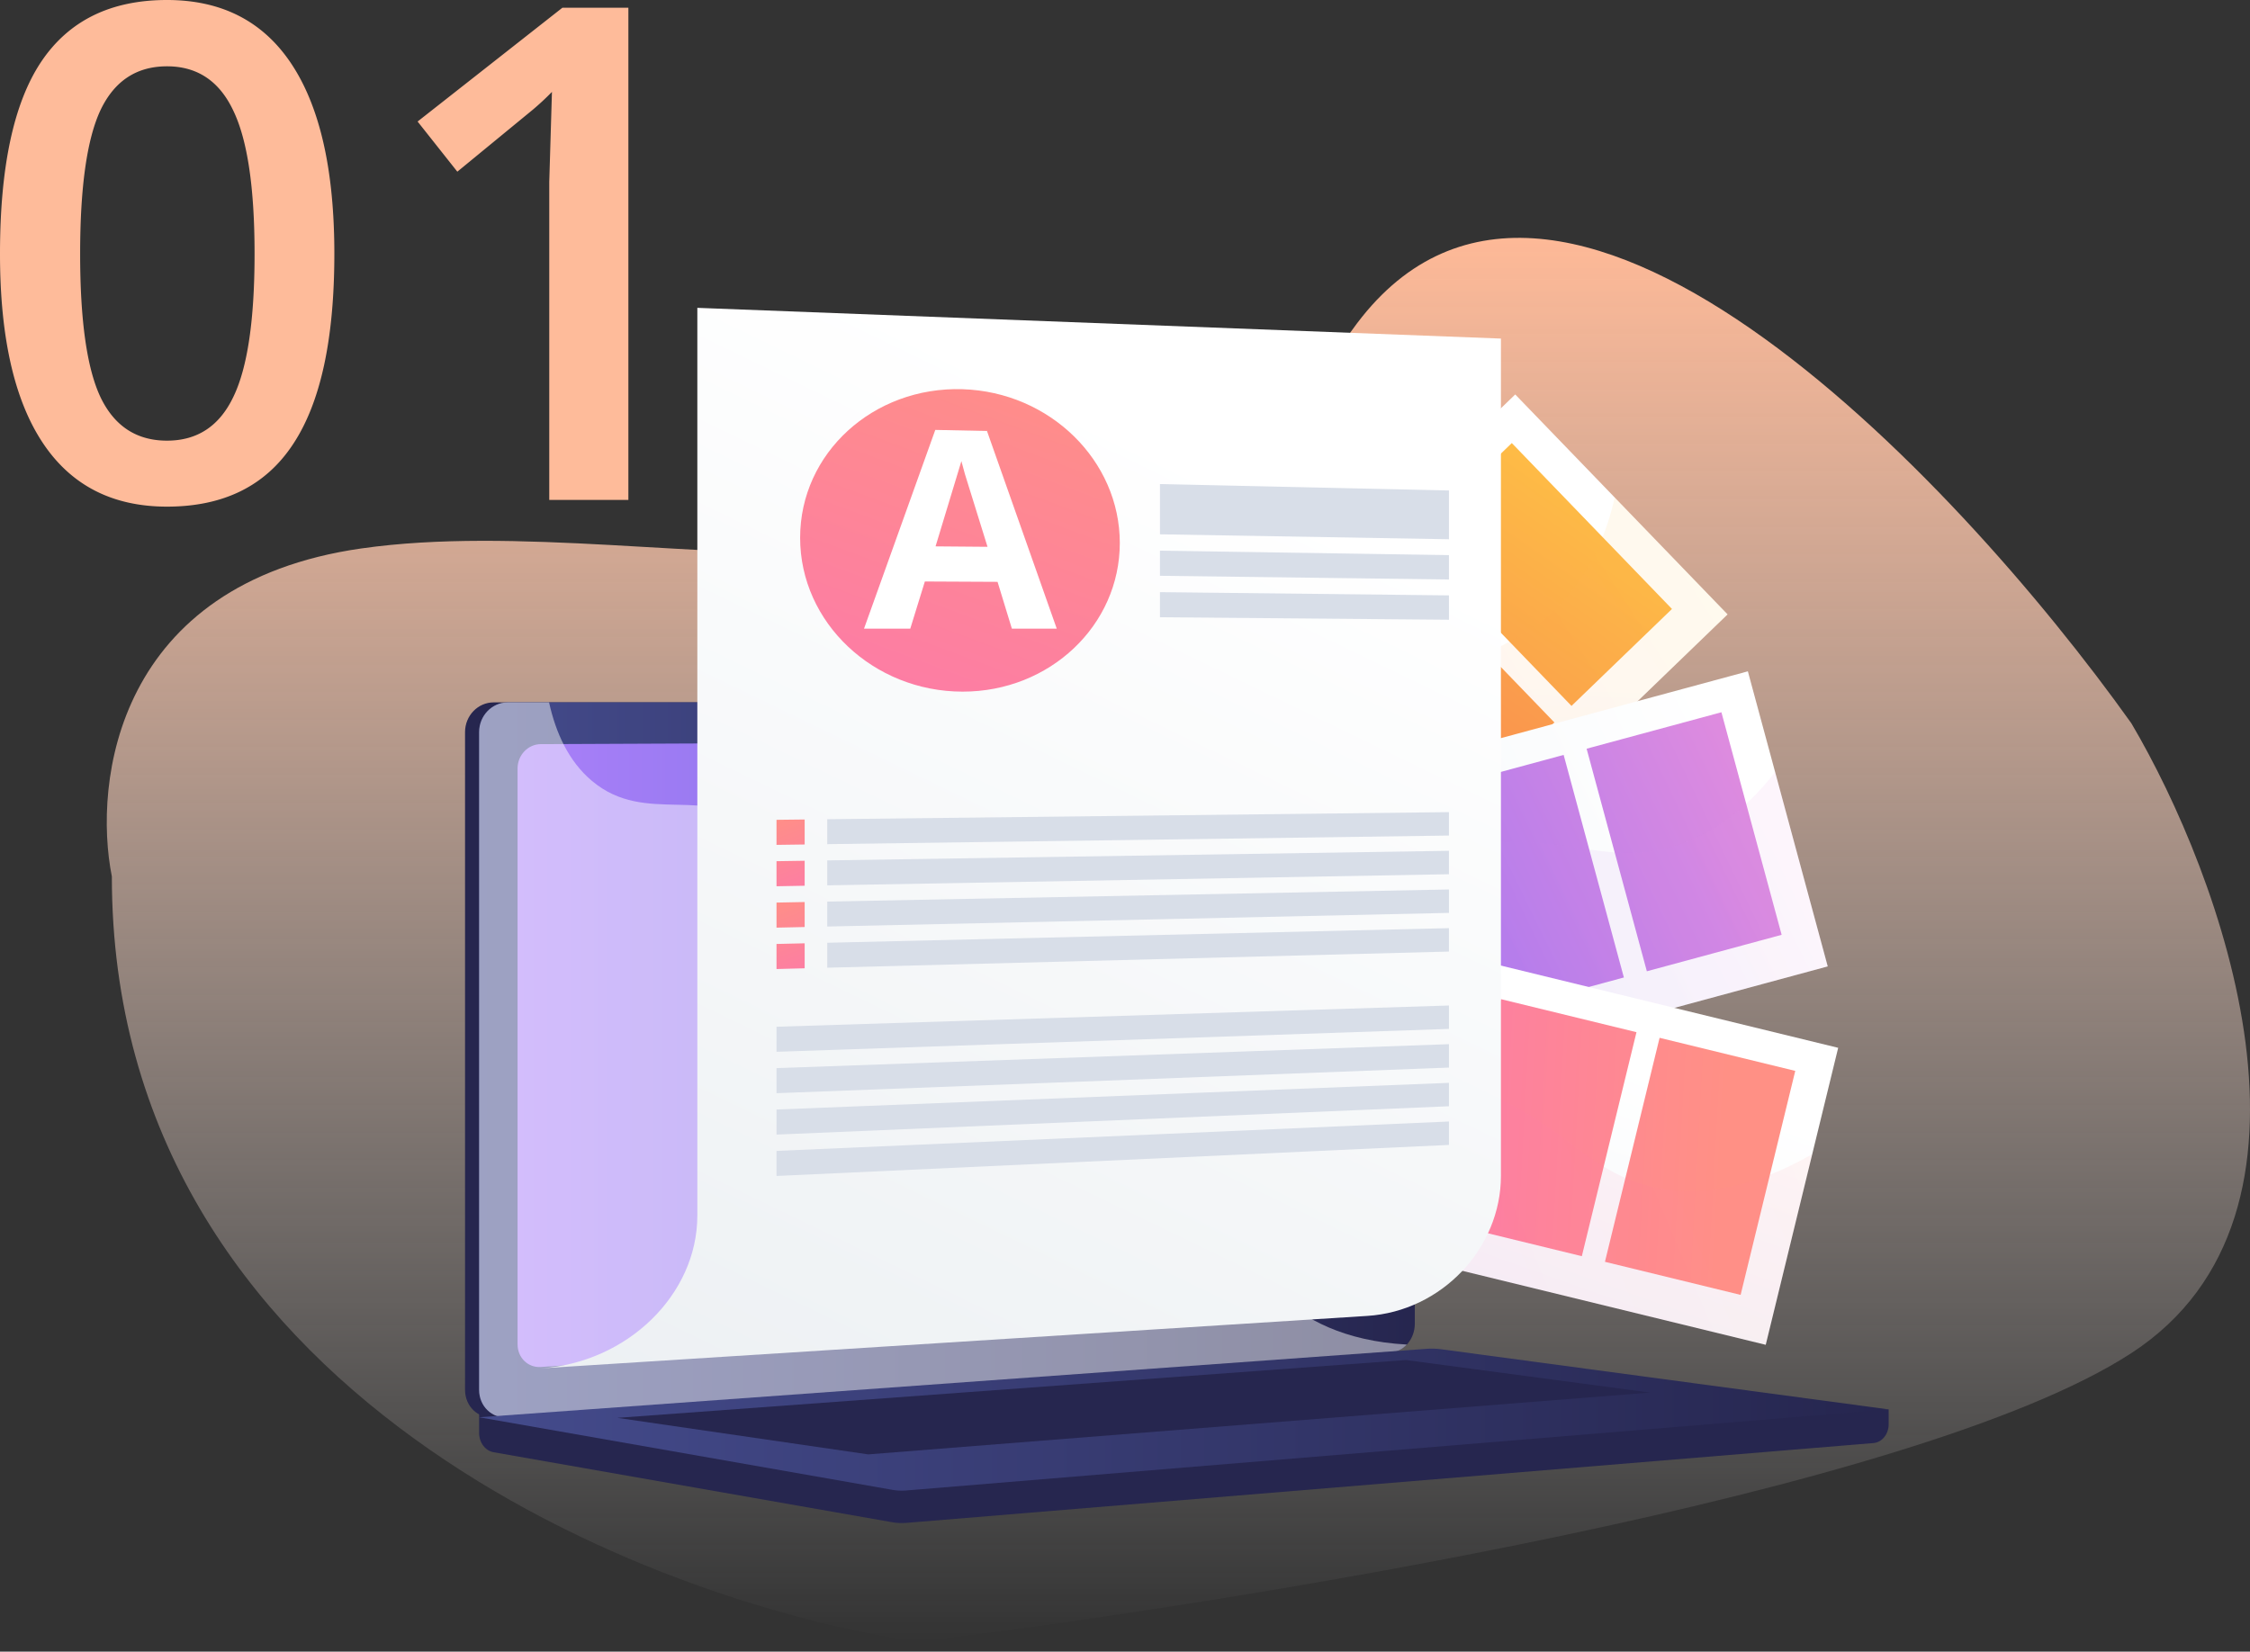 <svg xmlns="http://www.w3.org/2000/svg" xmlns:xlink="http://www.w3.org/1999/xlink" width="222" height="163" fill="none" xmlns:v="https://vecta.io/nano"><rect width="100%" height="100%" fill="#333333" stroke="none"/><path d="M35.664 54.124C11.484 57.577 9.17 77.143 11.036 86.494c0 51.1 52.987 71.644 79.481 75.528 31.095-3.74 98.586-14.674 119.781-28.485s8.831-47.187 0-62.149c-17.414-24.457-57.167-66.465-76.869-38.843-24.628 34.527-67.54 17.264-97.765 21.58z" fill="url(#A)"/><path d="M111.532 117.509L90.58 95.803l58.923-56.874 20.952 21.706-58.923 56.874z" fill="url(#B)"/><path d="M155.055 69.667l-15.803-16.372 9.913-9.569 15.803 16.373-9.913 9.568z" fill="url(#C)"/><path d="M143.452 80.866l-15.803-16.372 9.913-9.568 15.804 16.372-9.914 9.568z" fill="url(#D)"/><path d="M131.85 92.064l-15.803-16.372 9.913-9.568 15.803 16.372-9.913 9.568z" fill="url(#E)"/><path d="M120.248 103.263l-15.803-16.372 9.913-9.568 15.804 16.372-9.914 9.569z" fill="url(#F)"/><path style="mix-blend-mode:multiply" opacity=".091" d="M170.454 60.635l-11.137-11.539c-.714 3.209-2.056 6.561-4.493 9.514-4.639 5.62-9.962 5.818-18.011 10.78-8.4 5.18-10.742 9.983-17.194 16.833-4.707 4.998-11.643 11.128-21.915 16.961l13.827 14.325 58.923-56.874z" fill="url(#G)"/><path d="M101.285 116.764l-7.88-29.121 79.051-21.39 7.88 29.121-79.051 21.39z" fill="url(#H)"/><path d="M162.489 95.856l-5.943-21.965 13.3-3.599 5.943 21.965-13.3 3.599z" fill="url(#I)"/><path d="M146.924 100.067l-5.944-21.965 13.3-3.599 5.943 21.965-13.299 3.598z" fill="url(#J)"/><path d="M131.359 104.279l-5.944-21.965 13.3-3.599 5.943 21.965-13.299 3.598z" fill="url(#K)"/><path d="M115.793 108.49l-5.943-21.964 13.299-3.599 5.943 21.965-13.299 3.598z" fill="url(#L)"/><path style="mix-blend-mode:multiply" opacity=".091" d="M180.336 95.374l-5.189-19.18c-3.29 4.225-6.598 6.128-9.246 7.069-7.441 2.644-11.887-1.518-21.653.248-9.158 1.656-12.967 6.712-19.149 10.445-5.882 3.552-14.782 6.432-28.674 4.843l4.86 17.964 79.051-21.39z" fill="url(#M)"/><path d="M94.657 113.316l7.147-29.31 79.563 19.403-7.148 29.309-79.562-19.402z" fill="url(#N)"/><path d="M158.355 124.53l5.391-22.107 13.386 3.264-5.391 22.107-13.386-3.264z" fill="url(#O)"/><path d="M142.688 120.71l5.392-22.107 13.386 3.264-5.392 22.107-13.386-3.264z" fill="url(#P)"/><path d="M127.022 116.889l5.391-22.107 13.386 3.264-5.391 22.107-13.386-3.264z" fill="url(#Q)"/><path d="M111.356 113.069l5.391-22.108 13.386 3.265-5.391 22.107-13.386-3.264z" fill="url(#R)"/><path style="mix-blend-mode:multiply" opacity=".091" d="M174.219 132.718l4.588-18.81c-6.412 3.68-11.248 3.948-14.588 3.441-7.807-1.184-9.759-6.953-19.202-10.01-8.854-2.866-14.599-.209-21.811.161-6.395.328-14.824-1.098-25.244-7.737l-3.305 13.553 79.562 19.402z" fill="url(#S)"/><path d="M106.551 102.456a3.21 3.21 0 0 1-4.536-.081 3.21 3.21 0 0 1 .08-4.536 3.21 3.21 0 0 1 4.537.081 3.21 3.21 0 0 1-.081 4.537z" fill="url(#T)"/><g fill="#26264f"><path d="M186.35 139.094l-139.077-1.186v3.508c0 .952.606 1.761 1.428 1.906l39.327 6.907c.467.082.94.103 1.411.064l95.399-7.875c.852-.07 1.511-.882 1.511-1.86v-1.464z"/><path d="M135.88 133.472l-87.168 6.418c-1.56.114-2.828-1.106-2.828-2.726V72.252c0-1.62 1.268-2.934 2.828-2.934h87.168c1.285 0 2.324 1.187 2.324 2.652v58.679c0 1.464-1.039 2.728-2.324 2.822z"/></g><path d="M137.27 133.472l-87.169 6.417c-1.56.115-2.828-1.105-2.828-2.725V72.252c0-1.62 1.268-2.934 2.828-2.934h87.169c1.285 0 2.324 1.187 2.324 2.652v58.68c0 1.464-1.039 2.728-2.324 2.822z" fill="url(#U)"/><path d="M134.555 129.335l-81.188 5.574c-1.269.087-2.301-.914-2.301-2.237v-56.83c0-1.323 1.032-2.399 2.301-2.405l81.189-.35c1.06-.004 1.917.968 1.917 2.173v51.762c0 1.205-.857 2.241-1.917 2.313z" fill="url(#V)"/><g fill="#fff"><path d="M96.764 71.094c0 .603-.448 1.094-1.003 1.095s-1.005-.487-1.005-1.092.45-1.095 1.005-1.096 1.003.489 1.003 1.092z"/><path d="M50.101 139.889l86.728-6.384.441-.033c.589-.043 1.126-.335 1.535-.777-6.241-.341-10.117-2.556-12.618-4.844-5.021-4.596-4.15-9.128-9.566-12.15-6.754-3.769-12.065 1.007-17.19-3.705-3.107-2.857-1.582-4.987-5.405-9.256-4.235-4.728-6.992-3.139-11.248-7.394-5.381-5.38-2.69-9.567-7.325-13.43-5.624-4.687-11.688-.349-17.041-4.843-2.309-1.939-3.575-4.757-4.237-7.754h-4.073c-1.56 0-2.828 1.314-2.828 2.934v64.912c0 1.62 1.268 2.84 2.828 2.725z" style="mix-blend-mode:soft-light" opacity=".478"/></g><path d="M140.744 133.117l-93.471 6.754 40.755 7.158a5.47 5.47 0 0 0 1.411.064l96.91-7.999-44.119-5.931a7.18 7.18 0 0 0-1.487-.046z" fill="url(#W)"/><path d="M60.912 139.929l77.817-5.707 24.084 3.212-77.147 6.1-24.754-3.605z" fill="#26264f"/><path d="M148.093 116.027c0 7.182-5.858 13.376-13.186 13.841l-81.626 5.182c8.631-.547 15.523-7.298 15.523-15.086V30.381l79.288 3.033v82.613z" fill="url(#X)"/><path d="M110.487 53.586c0 8.113-6.888 14.682-15.52 14.672-8.784-.01-16.021-6.807-16.021-15.182s7.236-14.937 16.021-14.664c8.632.269 15.52 7.061 15.52 15.173z" fill="url(#Y)"/><path d="M142.964 53.219l-28.513-.488v-4.957l28.513.632v4.812zm0 3.973l-28.513-.367v-2.478l28.513.44v2.406zm0 3.972l-28.513-.247v-2.478l28.513.32v2.406zm-.002 21.297l-61.342.85V80.85l61.342-.7v2.311z" fill="#d8dee8"/><path d="M76.616 83.381l2.778-.038v-2.467l-2.778.032v2.474z" fill="url(#Z)"/><path d="M142.962 86.278L81.62 87.376v-2.462l61.342-.948v2.311z" fill="#d8dee8"/><path d="M76.616 87.465l2.778-.05v-2.467l-2.778.043v2.474z" fill="url(#a)"/><path d="M142.963 90.094L81.621 91.44v-2.462l61.342-1.196v2.311z" fill="#d8dee8"/><path d="M76.616 91.55l2.778-.061v-2.467l-2.778.054v2.474z" fill="url(#b)"/><path d="M142.962 93.911L81.62 95.504v-2.462l61.342-1.443v2.311z" fill="#d8dee8"/><path d="M76.616 95.634l2.778-.072v-2.467l-2.778.065v2.474z" fill="url(#c)"/><path d="M142.964 101.544l-66.347 2.259v-2.473l66.347-2.097v2.311zm0 3.817l-66.347 2.527v-2.474l66.347-2.365v2.312zm0 3.816l-66.347 2.796v-2.474l66.347-2.633v2.311zm0 3.817l-66.347 3.063v-2.473l66.347-2.902v2.312z" fill="#d8dee8"/><path fill-rule="evenodd" d="M99.838 62.042l-1.413-4.62-7.172-.035-1.439 4.654H85.25l7.031-19.612 5.1.104 6.884 19.508h-4.427zm-2.403-8.079l-2.22-7.144-.357-1.311-2.55 8.413 5.127.043z" fill="#fff"/><path d="M32.989 25.05c0 8.439-1.362 14.707-4.086 18.804C26.201 47.951 22.059 50 16.478 50c-5.404 0-9.501-2.115-12.292-6.346S0 33.223 0 25.05c0-8.571 1.351-14.884 4.053-18.937C6.777 2.038 10.919 0 16.478 0c5.426 0 9.535 2.126 12.325 6.379s4.186 10.476 4.186 18.671zm-25.082 0c0 6.622.676 11.351 2.027 14.186 1.373 2.835 3.555 4.252 6.545 4.252s5.172-1.44 6.545-4.319c1.395-2.879 2.093-7.586 2.093-14.12 0-6.512-.698-11.218-2.093-14.12-1.373-2.924-3.555-4.385-6.545-4.385s-5.171 1.429-6.545 4.286c-1.351 2.857-2.027 7.597-2.027 14.219zM62 49.336h-7.807V17.973l.266-8.904a26.16 26.16 0 0 1-1.894 1.761l-7.442 6.113-3.92-4.95L55.489.764H62v48.571z" fill="#febb9a"/><defs><linearGradient id="A" x1="116.267" y1="23.475" x2="116.267" y2="162.022" xlink:href="#d"><stop stop-color="#feb997"/><stop offset="1" stop-color="#fff" stop-opacity="0"/></linearGradient><linearGradient id="B" x1="170.311" y1="67.292" x2="169.25" y2="96.414" xlink:href="#d"><stop offset=".004" stop-color="#fff"/><stop offset="1" stop-color="#f4f7fa"/></linearGradient><linearGradient id="C" x1="171.337" y1="51.095" x2="132.595" y2="106.92" xlink:href="#d"><stop stop-color="#ffc444"/><stop offset=".996" stop-color="#f36f56"/></linearGradient><linearGradient id="D" x1="171.908" y1="44.753" x2="133.165" y2="100.578" xlink:href="#d"><stop stop-color="#ffc444"/><stop offset=".996" stop-color="#f36f56"/></linearGradient><linearGradient id="E" x1="169.395" y1="42.854" x2="130.652" y2="98.679" xlink:href="#d"><stop stop-color="#ffc444"/><stop offset=".996" stop-color="#f36f56"/></linearGradient><linearGradient id="F" x1="164.191" y1="44.833" x2="125.449" y2="100.658" xlink:href="#d"><stop stop-color="#ffc444"/><stop offset=".996" stop-color="#f36f56"/></linearGradient><linearGradient id="G" x1="179.576" y1="73.536" x2="138.528" y2="100.134" xlink:href="#d"><stop stop-color="#ffc444"/><stop offset=".996" stop-color="#f36f56"/></linearGradient><linearGradient id="H" x1="181.673" y1="94.824" x2="138.508" y2="116.141" xlink:href="#d"><stop offset=".004" stop-color="#fff"/><stop offset="1" stop-color="#f4f7fa"/></linearGradient><linearGradient id="I" x1="182.788" y1="88.999" x2="131.361" y2="113.741" xlink:href="#d"><stop offset=".004" stop-color="#e38ddd"/><stop offset="1" stop-color="#9571f6"/></linearGradient><linearGradient id="J" x1="181.507" y1="86.338" x2="130.081" y2="111.08" xlink:href="#d"><stop offset=".004" stop-color="#e38ddd"/><stop offset="1" stop-color="#9571f6"/></linearGradient><linearGradient id="K" x1="180.228" y1="83.677" x2="128.801" y2="108.419" xlink:href="#d"><stop offset=".004" stop-color="#e38ddd"/><stop offset="1" stop-color="#9571f6"/></linearGradient><linearGradient id="L" x1="188.37" y1="76.482" x2="136.944" y2="101.224" xlink:href="#d"><stop offset=".004" stop-color="#e38ddd"/><stop offset="1" stop-color="#9571f6"/></linearGradient><linearGradient id="M" x1="181.673" y1="94.824" x2="138.509" y2="116.141" xlink:href="#d"><stop offset=".004" stop-color="#e38ddd"/><stop offset="1" stop-color="#9571f6"/></linearGradient><linearGradient id="N" x1="181.629" y1="112.268" x2="172.302" y2="138.381" xlink:href="#d"><stop offset=".004" stop-color="#fff"/><stop offset="1" stop-color="#f4f7fa"/></linearGradient><linearGradient id="O" x1="169.322" y1="127.76" x2="112.339" y2="124.622" xlink:href="#d"><stop stop-color="#ff9085"/><stop offset="1" stop-color="#fb6fbb"/></linearGradient><linearGradient id="P" x1="172.975" y1="125.004" x2="115.992" y2="121.866" xlink:href="#d"><stop stop-color="#ff9085"/><stop offset="1" stop-color="#fb6fbb"/></linearGradient><linearGradient id="Q" x1="175.178" y1="122.167" x2="118.196" y2="119.029" xlink:href="#d"><stop stop-color="#ff9085"/><stop offset="1" stop-color="#fb6fbb"/></linearGradient><linearGradient id="R" x1="178.8" y1="119.409" x2="121.817" y2="116.271" xlink:href="#d"><stop stop-color="#ff9085"/><stop offset="1" stop-color="#fb6fbb"/></linearGradient><linearGradient id="S" x1="190.195" y1="126.087" x2="153.11" y2="141.73" xlink:href="#d"><stop stop-color="#ff9085"/><stop offset="1" stop-color="#fb6fbb"/></linearGradient><linearGradient id="T" x1="104.461" y1="95.972" x2="108.5" y2="100.158" xlink:href="#d"><stop offset=".004" stop-color="#e38ddd"/><stop offset="1" stop-color="#9571f6"/></linearGradient><linearGradient id="U" x1="47.274" y1="69.22" x2="139.594" y2="69.22" xlink:href="#d"><stop stop-color="#444b8c"/><stop offset=".996" stop-color="#26264f"/></linearGradient><linearGradient id="V" x1="51.066" y1="72.988" x2="136.472" y2="72.988" xlink:href="#d"><stop stop-color="#aa80f9"/><stop offset=".996" stop-color="#6165d7"/></linearGradient><linearGradient id="W" x1="47.274" y1="132.999" x2="186.351" y2="132.999" xlink:href="#d"><stop stop-color="#444b8c"/><stop offset=".996" stop-color="#26264f"/></linearGradient><linearGradient id="X" x1="173.357" y1="71.189" x2="121.416" y2="178.604" xlink:href="#d"><stop stop-color="#fff"/><stop offset=".996" stop-color="#ebeff2"/></linearGradient><linearGradient id="Y" x1="118.728" y1="39.789" x2="96.671" y2="99.132" xlink:href="#d"><stop stop-color="#ff9085"/><stop offset="1" stop-color="#fb6fbb"/></linearGradient><linearGradient id="Z" x1="78.927" y1="79.324" x2="83.912" y2="92.829" xlink:href="#d"><stop stop-color="#ff9085"/><stop offset="1" stop-color="#fb6fbb"/></linearGradient><linearGradient id="a" x1="77.597" y1="79.794" x2="82.566" y2="93.255" xlink:href="#d"><stop stop-color="#ff9085"/><stop offset="1" stop-color="#fb6fbb"/></linearGradient><linearGradient id="b" x1="78.936" y1="87.495" x2="83.889" y2="100.912" xlink:href="#d"><stop stop-color="#ff9085"/><stop offset="1" stop-color="#fb6fbb"/></linearGradient><linearGradient id="c" x1="77.614" y1="87.987" x2="82.551" y2="101.361" xlink:href="#d"><stop stop-color="#ff9085"/><stop offset="1" stop-color="#fb6fbb"/></linearGradient><linearGradient id="d" gradientUnits="userSpaceOnUse"/></defs></svg>